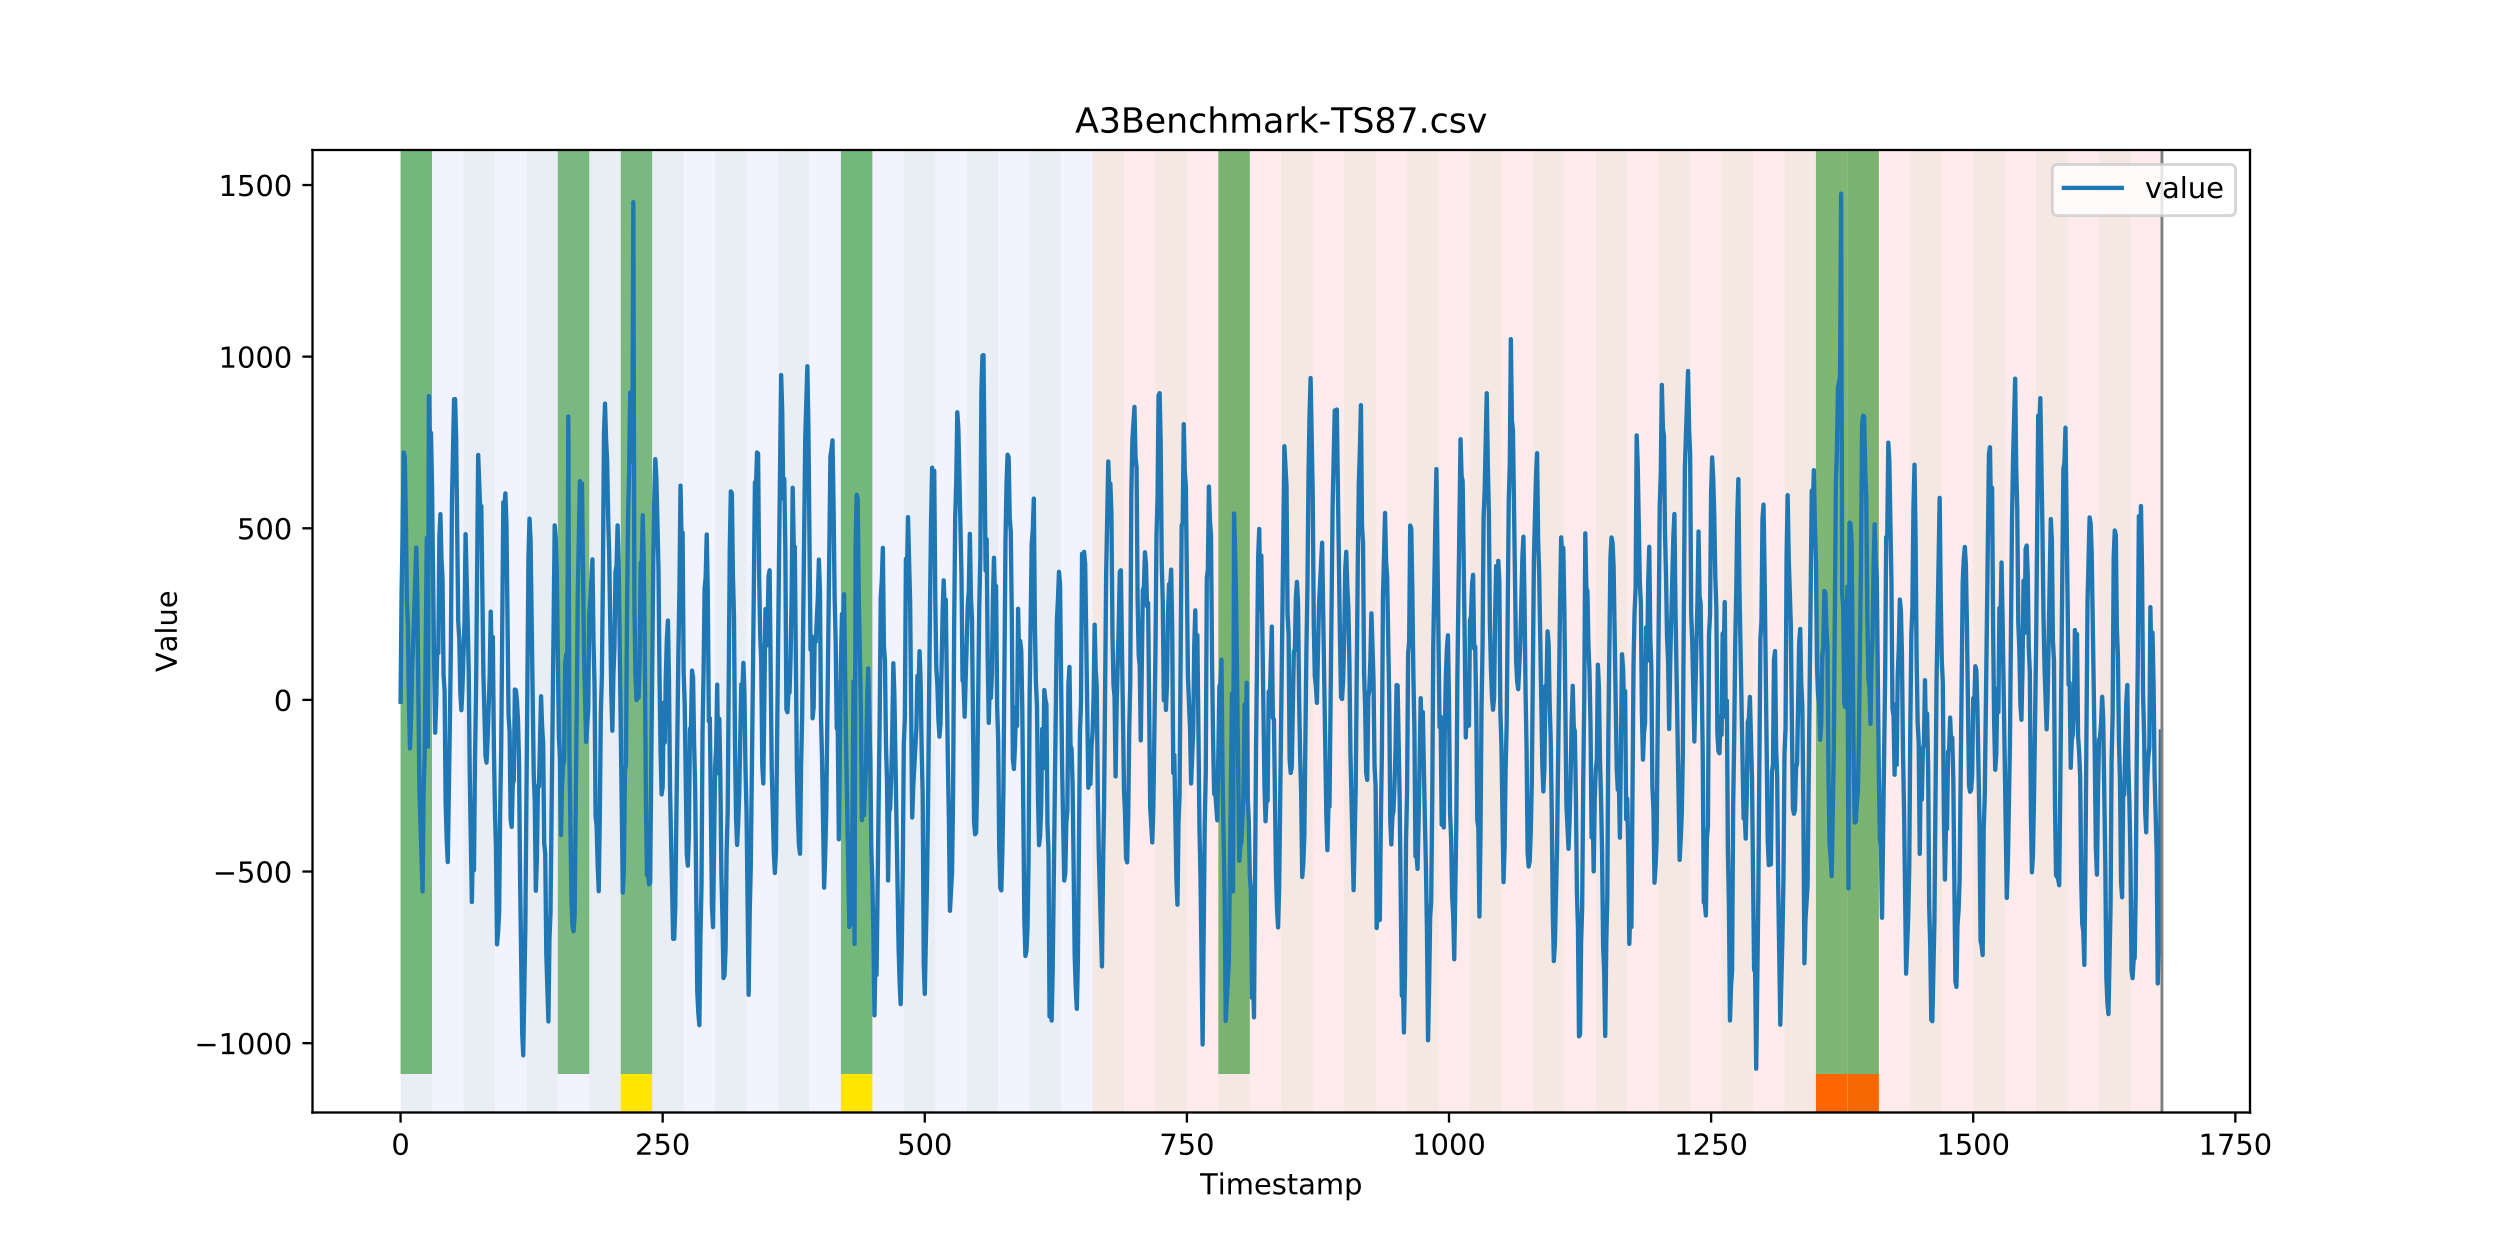 <?xml version="1.0" encoding="utf-8" standalone="no"?>
<!DOCTYPE svg PUBLIC "-//W3C//DTD SVG 1.1//EN"
  "http://www.w3.org/Graphics/SVG/1.1/DTD/svg11.dtd">
<!-- Created with matplotlib (https://matplotlib.org/) -->
<svg height="432pt" version="1.1" viewBox="0 0 864 432" width="864pt" xmlns="http://www.w3.org/2000/svg" xmlns:xlink="http://www.w3.org/1999/xlink">
 <defs>
  <style type="text/css">
*{stroke-linecap:butt;stroke-linejoin:round;}
  </style>
 </defs>
 <g id="figure_1">
  <g id="patch_1">
   <path d="M 0 432 
L 864 432 
L 864 0 
L 0 0 
z
" style="fill:#ffffff;"/>
  </g>
  <g id="axes_1">
   <g id="patch_2">
    <path d="M 108 384.48 
L 777.6 384.48 
L 777.6 51.84 
L 108 51.84 
z
" style="fill:#ffffff;"/>
   </g>
   <g id="patch_3">
    <path clip-path="url(#p439cf8da85)" d="M 138.436 384.48 
L 138.436 51.84 
L 377.579 51.84 
L 377.579 384.48 
z
" style="fill:#0000ff;opacity:0.05;"/>
   </g>
   <g id="patch_4">
    <path clip-path="url(#p439cf8da85)" d="M 377.579 384.48 
L 377.579 51.84 
L 747.164 51.84 
L 747.164 384.48 
z
" style="fill:#ff0000;opacity:0.08;"/>
   </g>
   <g id="patch_5">
    <path clip-path="url(#p439cf8da85)" d="M 138.436 384.48 
L 138.436 51.84 
L 149.306 51.84 
L 149.306 384.48 
z
" style="fill:#008000;opacity:0.04;"/>
   </g>
   <g id="patch_6">
    <path clip-path="url(#p439cf8da85)" d="M 138.436 371.174 
L 138.436 51.84 
L 149.306 51.84 
L 149.306 371.174 
z
" style="fill:#008000;opacity:0.5;"/>
   </g>
   <g id="patch_7">
    <path clip-path="url(#p439cf8da85)" d="M 160.177 384.48 
L 160.177 51.84 
L 171.047 51.84 
L 171.047 384.48 
z
" style="fill:#008000;opacity:0.04;"/>
   </g>
   <g id="patch_8">
    <path clip-path="url(#p439cf8da85)" d="M 181.917 384.48 
L 181.917 51.84 
L 192.787 51.84 
L 192.787 384.48 
z
" style="fill:#008000;opacity:0.04;"/>
   </g>
   <g id="patch_9">
    <path clip-path="url(#p439cf8da85)" d="M 192.787 371.174 
L 192.787 51.84 
L 203.657 51.84 
L 203.657 371.174 
z
" style="fill:#008000;opacity:0.5;"/>
   </g>
   <g id="patch_10">
    <path clip-path="url(#p439cf8da85)" d="M 203.657 384.48 
L 203.657 51.84 
L 214.527 51.84 
L 214.527 384.48 
z
" style="fill:#008000;opacity:0.04;"/>
   </g>
   <g id="patch_11">
    <path clip-path="url(#p439cf8da85)" d="M 214.527 371.174 
L 214.527 51.84 
L 225.397 51.84 
L 225.397 371.174 
z
" style="fill:#008000;opacity:0.5;"/>
   </g>
   <g id="patch_12">
    <path clip-path="url(#p439cf8da85)" d="M 214.527 384.48 
L 214.527 371.174 
L 225.397 371.174 
L 225.397 384.48 
z
" style="fill:#ffe500;"/>
   </g>
   <g id="patch_13">
    <path clip-path="url(#p439cf8da85)" d="M 225.397 384.48 
L 225.397 51.84 
L 236.268 51.84 
L 236.268 384.48 
z
" style="fill:#008000;opacity:0.04;"/>
   </g>
   <g id="patch_14">
    <path clip-path="url(#p439cf8da85)" d="M 247.138 384.48 
L 247.138 51.84 
L 258.008 51.84 
L 258.008 384.48 
z
" style="fill:#008000;opacity:0.04;"/>
   </g>
   <g id="patch_15">
    <path clip-path="url(#p439cf8da85)" d="M 268.878 384.48 
L 268.878 51.84 
L 279.748 51.84 
L 279.748 384.48 
z
" style="fill:#008000;opacity:0.04;"/>
   </g>
   <g id="patch_16">
    <path clip-path="url(#p439cf8da85)" d="M 290.618 384.48 
L 290.618 51.84 
L 301.488 51.84 
L 301.488 384.48 
z
" style="fill:#008000;opacity:0.04;"/>
   </g>
   <g id="patch_17">
    <path clip-path="url(#p439cf8da85)" d="M 290.618 371.174 
L 290.618 51.84 
L 301.488 51.84 
L 301.488 371.174 
z
" style="fill:#008000;opacity:0.5;"/>
   </g>
   <g id="patch_18">
    <path clip-path="url(#p439cf8da85)" d="M 290.618 384.48 
L 290.618 371.174 
L 301.488 371.174 
L 301.488 384.48 
z
" style="fill:#ffe500;"/>
   </g>
   <g id="patch_19">
    <path clip-path="url(#p439cf8da85)" d="M 312.358 384.48 
L 312.358 51.84 
L 323.229 51.84 
L 323.229 384.48 
z
" style="fill:#008000;opacity:0.04;"/>
   </g>
   <g id="patch_20">
    <path clip-path="url(#p439cf8da85)" d="M 334.099 384.48 
L 334.099 51.84 
L 344.969 51.84 
L 344.969 384.48 
z
" style="fill:#008000;opacity:0.04;"/>
   </g>
   <g id="patch_21">
    <path clip-path="url(#p439cf8da85)" d="M 355.839 384.48 
L 355.839 51.84 
L 366.709 51.84 
L 366.709 384.48 
z
" style="fill:#008000;opacity:0.04;"/>
   </g>
   <g id="patch_22">
    <path clip-path="url(#p439cf8da85)" d="M 377.579 384.48 
L 377.579 51.84 
L 388.449 51.84 
L 388.449 384.48 
z
" style="fill:#008000;opacity:0.04;"/>
   </g>
   <g id="patch_23">
    <path clip-path="url(#p439cf8da85)" d="M 627.592 384.48 
L 627.592 371.174 
L 638.462 371.174 
L 638.462 384.48 
z
" style="fill:#ff6600;"/>
   </g>
   <g id="patch_24">
    <path clip-path="url(#p439cf8da85)" d="M 399.319 384.48 
L 399.319 51.84 
L 410.19 51.84 
L 410.19 384.48 
z
" style="fill:#008000;opacity:0.04;"/>
   </g>
   <g id="patch_25">
    <path clip-path="url(#p439cf8da85)" d="M 638.462 384.48 
L 638.462 371.174 
L 649.332 371.174 
L 649.332 384.48 
z
" style="fill:#ff6600;"/>
   </g>
   <g id="patch_26">
    <path clip-path="url(#p439cf8da85)" d="M 421.06 384.48 
L 421.06 51.84 
L 431.93 51.84 
L 431.93 384.48 
z
" style="fill:#008000;opacity:0.04;"/>
   </g>
   <g id="patch_27">
    <path clip-path="url(#p439cf8da85)" d="M 421.06 371.174 
L 421.06 51.84 
L 431.93 51.84 
L 431.93 371.174 
z
" style="fill:#008000;opacity:0.5;"/>
   </g>
   <g id="patch_28">
    <path clip-path="url(#p439cf8da85)" d="M 442.8 384.48 
L 442.8 51.84 
L 453.67 51.84 
L 453.67 384.48 
z
" style="fill:#008000;opacity:0.04;"/>
   </g>
   <g id="patch_29">
    <path clip-path="url(#p439cf8da85)" d="M 464.54 384.48 
L 464.54 51.84 
L 475.41 51.84 
L 475.41 384.48 
z
" style="fill:#008000;opacity:0.04;"/>
   </g>
   <g id="patch_30">
    <path clip-path="url(#p439cf8da85)" d="M 486.281 384.48 
L 486.281 51.84 
L 497.151 51.84 
L 497.151 384.48 
z
" style="fill:#008000;opacity:0.04;"/>
   </g>
   <g id="patch_31">
    <path clip-path="url(#p439cf8da85)" d="M 508.021 384.48 
L 508.021 51.84 
L 518.891 51.84 
L 518.891 384.48 
z
" style="fill:#008000;opacity:0.04;"/>
   </g>
   <g id="patch_32">
    <path clip-path="url(#p439cf8da85)" d="M 529.761 384.48 
L 529.761 51.84 
L 540.631 51.84 
L 540.631 384.48 
z
" style="fill:#008000;opacity:0.04;"/>
   </g>
   <g id="patch_33">
    <path clip-path="url(#p439cf8da85)" d="M 551.501 384.48 
L 551.501 51.84 
L 562.371 51.84 
L 562.371 384.48 
z
" style="fill:#008000;opacity:0.04;"/>
   </g>
   <g id="patch_34">
    <path clip-path="url(#p439cf8da85)" d="M 573.242 384.48 
L 573.242 51.84 
L 584.112 51.84 
L 584.112 384.48 
z
" style="fill:#008000;opacity:0.04;"/>
   </g>
   <g id="patch_35">
    <path clip-path="url(#p439cf8da85)" d="M 594.982 384.48 
L 594.982 51.84 
L 605.852 51.84 
L 605.852 384.48 
z
" style="fill:#008000;opacity:0.04;"/>
   </g>
   <g id="patch_36">
    <path clip-path="url(#p439cf8da85)" d="M 616.722 384.48 
L 616.722 51.84 
L 627.592 51.84 
L 627.592 384.48 
z
" style="fill:#008000;opacity:0.04;"/>
   </g>
   <g id="patch_37">
    <path clip-path="url(#p439cf8da85)" d="M 627.592 371.174 
L 627.592 51.84 
L 638.462 51.84 
L 638.462 371.174 
z
" style="fill:#008000;opacity:0.5;"/>
   </g>
   <g id="patch_38">
    <path clip-path="url(#p439cf8da85)" d="M 638.462 384.48 
L 638.462 51.84 
L 649.332 51.84 
L 649.332 384.48 
z
" style="fill:#008000;opacity:0.04;"/>
   </g>
   <g id="patch_39">
    <path clip-path="url(#p439cf8da85)" d="M 638.462 371.174 
L 638.462 51.84 
L 649.332 51.84 
L 649.332 371.174 
z
" style="fill:#008000;opacity:0.5;"/>
   </g>
   <g id="patch_40">
    <path clip-path="url(#p439cf8da85)" d="M 660.203 384.48 
L 660.203 51.84 
L 671.073 51.84 
L 671.073 384.48 
z
" style="fill:#008000;opacity:0.04;"/>
   </g>
   <g id="patch_41">
    <path clip-path="url(#p439cf8da85)" d="M 681.943 384.48 
L 681.943 51.84 
L 692.813 51.84 
L 692.813 384.48 
z
" style="fill:#008000;opacity:0.04;"/>
   </g>
   <g id="patch_42">
    <path clip-path="url(#p439cf8da85)" d="M 703.683 384.48 
L 703.683 51.84 
L 714.553 51.84 
L 714.553 384.48 
z
" style="fill:#008000;opacity:0.04;"/>
   </g>
   <g id="patch_43">
    <path clip-path="url(#p439cf8da85)" d="M 725.423 384.48 
L 725.423 51.84 
L 736.294 51.84 
L 736.294 384.48 
z
" style="fill:#008000;opacity:0.04;"/>
   </g>
   <g id="matplotlib.axis_1">
    <g id="xtick_1">
     <g id="line2d_1">
      <defs>
       <path d="M 0 0 
L 0 3.5 
" id="m6479bc65bd" style="stroke:#000000;stroke-width:0.8;"/>
      </defs>
      <g>
       <use style="stroke:#000000;stroke-width:0.8;" x="138.436" xlink:href="#m6479bc65bd" y="384.48"/>
      </g>
     </g>
     <g id="text_1">
      <!-- 0 -->
      <defs>
       <path d="M 31.781 66.406 
Q 24.172 66.406 20.328 58.906 
Q 16.5 51.422 16.5 36.375 
Q 16.5 21.391 20.328 13.891 
Q 24.172 6.391 31.781 6.391 
Q 39.453 6.391 43.281 13.891 
Q 47.125 21.391 47.125 36.375 
Q 47.125 51.422 43.281 58.906 
Q 39.453 66.406 31.781 66.406 
z
M 31.781 74.219 
Q 44.047 74.219 50.516 64.516 
Q 56.984 54.828 56.984 36.375 
Q 56.984 17.969 50.516 8.266 
Q 44.047 -1.422 31.781 -1.422 
Q 19.531 -1.422 13.062 8.266 
Q 6.594 17.969 6.594 36.375 
Q 6.594 54.828 13.062 64.516 
Q 19.531 74.219 31.781 74.219 
z
" id="DejaVuSans-48"/>
      </defs>
      <g transform="translate(135.255 399.078)scale(0.1 -0.1)">
       <use xlink:href="#DejaVuSans-48"/>
      </g>
     </g>
    </g>
    <g id="xtick_2">
     <g id="line2d_2">
      <g>
       <use style="stroke:#000000;stroke-width:0.8;" x="229.021" xlink:href="#m6479bc65bd" y="384.48"/>
      </g>
     </g>
     <g id="text_2">
      <!-- 250 -->
      <defs>
       <path d="M 19.188 8.297 
L 53.609 8.297 
L 53.609 0 
L 7.328 0 
L 7.328 8.297 
Q 12.938 14.109 22.625 23.891 
Q 32.328 33.688 34.812 36.531 
Q 39.547 41.844 41.422 45.531 
Q 43.312 49.219 43.312 52.781 
Q 43.312 58.594 39.234 62.25 
Q 35.156 65.922 28.609 65.922 
Q 23.969 65.922 18.812 64.312 
Q 13.672 62.703 7.812 59.422 
L 7.812 69.391 
Q 13.766 71.781 18.938 73 
Q 24.125 74.219 28.422 74.219 
Q 39.75 74.219 46.484 68.547 
Q 53.219 62.891 53.219 53.422 
Q 53.219 48.922 51.531 44.891 
Q 49.859 40.875 45.406 35.406 
Q 44.188 33.984 37.641 27.219 
Q 31.109 20.453 19.188 8.297 
z
" id="DejaVuSans-50"/>
       <path d="M 10.797 72.906 
L 49.516 72.906 
L 49.516 64.594 
L 19.828 64.594 
L 19.828 46.734 
Q 21.969 47.469 24.109 47.828 
Q 26.266 48.188 28.422 48.188 
Q 40.625 48.188 47.75 41.5 
Q 54.891 34.812 54.891 23.391 
Q 54.891 11.625 47.562 5.094 
Q 40.234 -1.422 26.906 -1.422 
Q 22.312 -1.422 17.547 -0.641 
Q 12.797 0.141 7.719 1.703 
L 7.719 11.625 
Q 12.109 9.234 16.797 8.062 
Q 21.484 6.891 26.703 6.891 
Q 35.156 6.891 40.078 11.328 
Q 45.016 15.766 45.016 23.391 
Q 45.016 31 40.078 35.438 
Q 35.156 39.891 26.703 39.891 
Q 22.75 39.891 18.812 39.016 
Q 14.891 38.141 10.797 36.281 
z
" id="DejaVuSans-53"/>
      </defs>
      <g transform="translate(219.477 399.078)scale(0.1 -0.1)">
       <use xlink:href="#DejaVuSans-50"/>
       <use x="63.623" xlink:href="#DejaVuSans-53"/>
       <use x="127.246" xlink:href="#DejaVuSans-48"/>
      </g>
     </g>
    </g>
    <g id="xtick_3">
     <g id="line2d_3">
      <g>
       <use style="stroke:#000000;stroke-width:0.8;" x="319.605" xlink:href="#m6479bc65bd" y="384.48"/>
      </g>
     </g>
     <g id="text_3">
      <!-- 500 -->
      <g transform="translate(310.061 399.078)scale(0.1 -0.1)">
       <use xlink:href="#DejaVuSans-53"/>
       <use x="63.623" xlink:href="#DejaVuSans-48"/>
       <use x="127.246" xlink:href="#DejaVuSans-48"/>
      </g>
     </g>
    </g>
    <g id="xtick_4">
     <g id="line2d_4">
      <g>
       <use style="stroke:#000000;stroke-width:0.8;" x="410.19" xlink:href="#m6479bc65bd" y="384.48"/>
      </g>
     </g>
     <g id="text_4">
      <!-- 750 -->
      <defs>
       <path d="M 8.203 72.906 
L 55.078 72.906 
L 55.078 68.703 
L 28.609 0 
L 18.312 0 
L 43.219 64.594 
L 8.203 64.594 
z
" id="DejaVuSans-55"/>
      </defs>
      <g transform="translate(400.646 399.078)scale(0.1 -0.1)">
       <use xlink:href="#DejaVuSans-55"/>
       <use x="63.623" xlink:href="#DejaVuSans-53"/>
       <use x="127.246" xlink:href="#DejaVuSans-48"/>
      </g>
     </g>
    </g>
    <g id="xtick_5">
     <g id="line2d_5">
      <g>
       <use style="stroke:#000000;stroke-width:0.8;" x="500.774" xlink:href="#m6479bc65bd" y="384.48"/>
      </g>
     </g>
     <g id="text_5">
      <!-- 1000 -->
      <defs>
       <path d="M 12.406 8.297 
L 28.516 8.297 
L 28.516 63.922 
L 10.984 60.406 
L 10.984 69.391 
L 28.422 72.906 
L 38.281 72.906 
L 38.281 8.297 
L 54.391 8.297 
L 54.391 0 
L 12.406 0 
z
" id="DejaVuSans-49"/>
      </defs>
      <g transform="translate(488.049 399.078)scale(0.1 -0.1)">
       <use xlink:href="#DejaVuSans-49"/>
       <use x="63.623" xlink:href="#DejaVuSans-48"/>
       <use x="127.246" xlink:href="#DejaVuSans-48"/>
       <use x="190.869" xlink:href="#DejaVuSans-48"/>
      </g>
     </g>
    </g>
    <g id="xtick_6">
     <g id="line2d_6">
      <g>
       <use style="stroke:#000000;stroke-width:0.8;" x="591.358" xlink:href="#m6479bc65bd" y="384.48"/>
      </g>
     </g>
     <g id="text_6">
      <!-- 1250 -->
      <g transform="translate(578.633 399.078)scale(0.1 -0.1)">
       <use xlink:href="#DejaVuSans-49"/>
       <use x="63.623" xlink:href="#DejaVuSans-50"/>
       <use x="127.246" xlink:href="#DejaVuSans-53"/>
       <use x="190.869" xlink:href="#DejaVuSans-48"/>
      </g>
     </g>
    </g>
    <g id="xtick_7">
     <g id="line2d_7">
      <g>
       <use style="stroke:#000000;stroke-width:0.8;" x="681.943" xlink:href="#m6479bc65bd" y="384.48"/>
      </g>
     </g>
     <g id="text_7">
      <!-- 1500 -->
      <g transform="translate(669.218 399.078)scale(0.1 -0.1)">
       <use xlink:href="#DejaVuSans-49"/>
       <use x="63.623" xlink:href="#DejaVuSans-53"/>
       <use x="127.246" xlink:href="#DejaVuSans-48"/>
       <use x="190.869" xlink:href="#DejaVuSans-48"/>
      </g>
     </g>
    </g>
    <g id="xtick_8">
     <g id="line2d_8">
      <g>
       <use style="stroke:#000000;stroke-width:0.8;" x="772.527" xlink:href="#m6479bc65bd" y="384.48"/>
      </g>
     </g>
     <g id="text_8">
      <!-- 1750 -->
      <g transform="translate(759.802 399.078)scale(0.1 -0.1)">
       <use xlink:href="#DejaVuSans-49"/>
       <use x="63.623" xlink:href="#DejaVuSans-55"/>
       <use x="127.246" xlink:href="#DejaVuSans-53"/>
       <use x="190.869" xlink:href="#DejaVuSans-48"/>
      </g>
     </g>
    </g>
    <g id="text_9">
     <!-- Timestamp -->
     <defs>
      <path d="M -0.297 72.906 
L 61.375 72.906 
L 61.375 64.594 
L 35.5 64.594 
L 35.5 0 
L 25.594 0 
L 25.594 64.594 
L -0.297 64.594 
z
" id="DejaVuSans-84"/>
      <path d="M 9.422 54.688 
L 18.406 54.688 
L 18.406 0 
L 9.422 0 
z
M 9.422 75.984 
L 18.406 75.984 
L 18.406 64.594 
L 9.422 64.594 
z
" id="DejaVuSans-105"/>
      <path d="M 52 44.188 
Q 55.375 50.25 60.062 53.125 
Q 64.75 56 71.094 56 
Q 79.641 56 84.281 50.016 
Q 88.922 44.047 88.922 33.016 
L 88.922 0 
L 79.891 0 
L 79.891 32.719 
Q 79.891 40.578 77.094 44.375 
Q 74.312 48.188 68.609 48.188 
Q 61.625 48.188 57.562 43.547 
Q 53.516 38.922 53.516 30.906 
L 53.516 0 
L 44.484 0 
L 44.484 32.719 
Q 44.484 40.625 41.703 44.406 
Q 38.922 48.188 33.109 48.188 
Q 26.219 48.188 22.156 43.531 
Q 18.109 38.875 18.109 30.906 
L 18.109 0 
L 9.078 0 
L 9.078 54.688 
L 18.109 54.688 
L 18.109 46.188 
Q 21.188 51.219 25.484 53.609 
Q 29.781 56 35.688 56 
Q 41.656 56 45.828 52.969 
Q 50 49.953 52 44.188 
z
" id="DejaVuSans-109"/>
      <path d="M 56.203 29.594 
L 56.203 25.203 
L 14.891 25.203 
Q 15.484 15.922 20.484 11.062 
Q 25.484 6.203 34.422 6.203 
Q 39.594 6.203 44.453 7.469 
Q 49.312 8.734 54.109 11.281 
L 54.109 2.781 
Q 49.266 0.734 44.188 -0.344 
Q 39.109 -1.422 33.891 -1.422 
Q 20.797 -1.422 13.156 6.188 
Q 5.516 13.812 5.516 26.812 
Q 5.516 40.234 12.766 48.109 
Q 20.016 56 32.328 56 
Q 43.359 56 49.781 48.891 
Q 56.203 41.797 56.203 29.594 
z
M 47.219 32.234 
Q 47.125 39.594 43.094 43.984 
Q 39.062 48.391 32.422 48.391 
Q 24.906 48.391 20.391 44.141 
Q 15.875 39.891 15.188 32.172 
z
" id="DejaVuSans-101"/>
      <path d="M 44.281 53.078 
L 44.281 44.578 
Q 40.484 46.531 36.375 47.5 
Q 32.281 48.484 27.875 48.484 
Q 21.188 48.484 17.844 46.438 
Q 14.5 44.391 14.5 40.281 
Q 14.5 37.156 16.891 35.375 
Q 19.281 33.594 26.516 31.984 
L 29.594 31.297 
Q 39.156 29.25 43.188 25.516 
Q 47.219 21.781 47.219 15.094 
Q 47.219 7.469 41.188 3.016 
Q 35.156 -1.422 24.609 -1.422 
Q 20.219 -1.422 15.453 -0.562 
Q 10.688 0.297 5.422 2 
L 5.422 11.281 
Q 10.406 8.688 15.234 7.391 
Q 20.062 6.109 24.812 6.109 
Q 31.156 6.109 34.562 8.281 
Q 37.984 10.453 37.984 14.406 
Q 37.984 18.062 35.516 20.016 
Q 33.062 21.969 24.703 23.781 
L 21.578 24.516 
Q 13.234 26.266 9.516 29.906 
Q 5.812 33.547 5.812 39.891 
Q 5.812 47.609 11.281 51.797 
Q 16.75 56 26.812 56 
Q 31.781 56 36.172 55.266 
Q 40.578 54.547 44.281 53.078 
z
" id="DejaVuSans-115"/>
      <path d="M 18.312 70.219 
L 18.312 54.688 
L 36.812 54.688 
L 36.812 47.703 
L 18.312 47.703 
L 18.312 18.016 
Q 18.312 11.328 20.141 9.422 
Q 21.969 7.516 27.594 7.516 
L 36.812 7.516 
L 36.812 0 
L 27.594 0 
Q 17.188 0 13.234 3.875 
Q 9.281 7.766 9.281 18.016 
L 9.281 47.703 
L 2.688 47.703 
L 2.688 54.688 
L 9.281 54.688 
L 9.281 70.219 
z
" id="DejaVuSans-116"/>
      <path d="M 34.281 27.484 
Q 23.391 27.484 19.188 25 
Q 14.984 22.516 14.984 16.5 
Q 14.984 11.719 18.141 8.906 
Q 21.297 6.109 26.703 6.109 
Q 34.188 6.109 38.703 11.406 
Q 43.219 16.703 43.219 25.484 
L 43.219 27.484 
z
M 52.203 31.203 
L 52.203 0 
L 43.219 0 
L 43.219 8.297 
Q 40.141 3.328 35.547 0.953 
Q 30.953 -1.422 24.312 -1.422 
Q 15.922 -1.422 10.953 3.297 
Q 6 8.016 6 15.922 
Q 6 25.141 12.172 29.828 
Q 18.359 34.516 30.609 34.516 
L 43.219 34.516 
L 43.219 35.406 
Q 43.219 41.609 39.141 45 
Q 35.062 48.391 27.688 48.391 
Q 23 48.391 18.547 47.266 
Q 14.109 46.141 10.016 43.891 
L 10.016 52.203 
Q 14.938 54.109 19.578 55.047 
Q 24.219 56 28.609 56 
Q 40.484 56 46.344 49.844 
Q 52.203 43.703 52.203 31.203 
z
" id="DejaVuSans-97"/>
      <path d="M 18.109 8.203 
L 18.109 -20.797 
L 9.078 -20.797 
L 9.078 54.688 
L 18.109 54.688 
L 18.109 46.391 
Q 20.953 51.266 25.266 53.625 
Q 29.594 56 35.594 56 
Q 45.562 56 51.781 48.094 
Q 58.016 40.188 58.016 27.297 
Q 58.016 14.406 51.781 6.484 
Q 45.562 -1.422 35.594 -1.422 
Q 29.594 -1.422 25.266 0.953 
Q 20.953 3.328 18.109 8.203 
z
M 48.688 27.297 
Q 48.688 37.203 44.609 42.844 
Q 40.531 48.484 33.406 48.484 
Q 26.266 48.484 22.188 42.844 
Q 18.109 37.203 18.109 27.297 
Q 18.109 17.391 22.188 11.75 
Q 26.266 6.109 33.406 6.109 
Q 40.531 6.109 44.609 11.75 
Q 48.688 17.391 48.688 27.297 
z
" id="DejaVuSans-112"/>
     </defs>
     <g transform="translate(414.739 412.757)scale(0.1 -0.1)">
      <use xlink:href="#DejaVuSans-84"/>
      <use x="61.037" xlink:href="#DejaVuSans-105"/>
      <use x="88.82" xlink:href="#DejaVuSans-109"/>
      <use x="186.232" xlink:href="#DejaVuSans-101"/>
      <use x="247.756" xlink:href="#DejaVuSans-115"/>
      <use x="299.855" xlink:href="#DejaVuSans-116"/>
      <use x="339.064" xlink:href="#DejaVuSans-97"/>
      <use x="400.344" xlink:href="#DejaVuSans-109"/>
      <use x="497.756" xlink:href="#DejaVuSans-112"/>
     </g>
    </g>
   </g>
   <g id="matplotlib.axis_2">
    <g id="ytick_1">
     <g id="line2d_9">
      <defs>
       <path d="M 0 0 
L -3.5 0 
" id="me54004afe4" style="stroke:#000000;stroke-width:0.8;"/>
      </defs>
      <g>
       <use style="stroke:#000000;stroke-width:0.8;" x="108" xlink:href="#me54004afe4" y="360.521"/>
      </g>
     </g>
     <g id="text_10">
      <!-- −1000 -->
      <defs>
       <path d="M 10.594 35.5 
L 73.188 35.5 
L 73.188 27.203 
L 10.594 27.203 
z
" id="DejaVuSans-8722"/>
      </defs>
      <g transform="translate(67.17 364.32)scale(0.1 -0.1)">
       <use xlink:href="#DejaVuSans-8722"/>
       <use x="83.789" xlink:href="#DejaVuSans-49"/>
       <use x="147.412" xlink:href="#DejaVuSans-48"/>
       <use x="211.035" xlink:href="#DejaVuSans-48"/>
       <use x="274.658" xlink:href="#DejaVuSans-48"/>
      </g>
     </g>
    </g>
    <g id="ytick_2">
     <g id="line2d_10">
      <g>
       <use style="stroke:#000000;stroke-width:0.8;" x="108" xlink:href="#me54004afe4" y="301.205"/>
      </g>
     </g>
     <g id="text_11">
      <!-- −500 -->
      <g transform="translate(73.533 305.004)scale(0.1 -0.1)">
       <use xlink:href="#DejaVuSans-8722"/>
       <use x="83.789" xlink:href="#DejaVuSans-53"/>
       <use x="147.412" xlink:href="#DejaVuSans-48"/>
       <use x="211.035" xlink:href="#DejaVuSans-48"/>
      </g>
     </g>
    </g>
    <g id="ytick_3">
     <g id="line2d_11">
      <g>
       <use style="stroke:#000000;stroke-width:0.8;" x="108" xlink:href="#me54004afe4" y="241.889"/>
      </g>
     </g>
     <g id="text_12">
      <!-- 0 -->
      <g transform="translate(94.638 245.689)scale(0.1 -0.1)">
       <use xlink:href="#DejaVuSans-48"/>
      </g>
     </g>
    </g>
    <g id="ytick_4">
     <g id="line2d_12">
      <g>
       <use style="stroke:#000000;stroke-width:0.8;" x="108" xlink:href="#me54004afe4" y="182.574"/>
      </g>
     </g>
     <g id="text_13">
      <!-- 500 -->
      <g transform="translate(81.912 186.373)scale(0.1 -0.1)">
       <use xlink:href="#DejaVuSans-53"/>
       <use x="63.623" xlink:href="#DejaVuSans-48"/>
       <use x="127.246" xlink:href="#DejaVuSans-48"/>
      </g>
     </g>
    </g>
    <g id="ytick_5">
     <g id="line2d_13">
      <g>
       <use style="stroke:#000000;stroke-width:0.8;" x="108" xlink:href="#me54004afe4" y="123.258"/>
      </g>
     </g>
     <g id="text_14">
      <!-- 1000 -->
      <g transform="translate(75.55 127.058)scale(0.1 -0.1)">
       <use xlink:href="#DejaVuSans-49"/>
       <use x="63.623" xlink:href="#DejaVuSans-48"/>
       <use x="127.246" xlink:href="#DejaVuSans-48"/>
       <use x="190.869" xlink:href="#DejaVuSans-48"/>
      </g>
     </g>
    </g>
    <g id="ytick_6">
     <g id="line2d_14">
      <g>
       <use style="stroke:#000000;stroke-width:0.8;" x="108" xlink:href="#me54004afe4" y="63.943"/>
      </g>
     </g>
     <g id="text_15">
      <!-- 1500 -->
      <g transform="translate(75.55 67.742)scale(0.1 -0.1)">
       <use xlink:href="#DejaVuSans-49"/>
       <use x="63.623" xlink:href="#DejaVuSans-53"/>
       <use x="127.246" xlink:href="#DejaVuSans-48"/>
       <use x="190.869" xlink:href="#DejaVuSans-48"/>
      </g>
     </g>
    </g>
    <g id="text_16">
     <!-- Value -->
     <defs>
      <path d="M 28.609 0 
L 0.781 72.906 
L 11.078 72.906 
L 34.188 11.531 
L 57.328 72.906 
L 67.578 72.906 
L 39.797 0 
z
" id="DejaVuSans-86"/>
      <path d="M 9.422 75.984 
L 18.406 75.984 
L 18.406 0 
L 9.422 0 
z
" id="DejaVuSans-108"/>
      <path d="M 8.5 21.578 
L 8.5 54.688 
L 17.484 54.688 
L 17.484 21.922 
Q 17.484 14.156 20.5 10.266 
Q 23.531 6.391 29.594 6.391 
Q 36.859 6.391 41.078 11.031 
Q 45.312 15.672 45.312 23.688 
L 45.312 54.688 
L 54.297 54.688 
L 54.297 0 
L 45.312 0 
L 45.312 8.406 
Q 42.047 3.422 37.719 1 
Q 33.406 -1.422 27.688 -1.422 
Q 18.266 -1.422 13.375 4.438 
Q 8.5 10.297 8.5 21.578 
z
M 31.109 56 
z
" id="DejaVuSans-117"/>
     </defs>
     <g transform="translate(61.091 232.273)rotate(-90)scale(0.1 -0.1)">
      <use xlink:href="#DejaVuSans-86"/>
      <use x="68.299" xlink:href="#DejaVuSans-97"/>
      <use x="129.578" xlink:href="#DejaVuSans-108"/>
      <use x="157.361" xlink:href="#DejaVuSans-117"/>
      <use x="220.74" xlink:href="#DejaVuSans-101"/>
     </g>
    </g>
   </g>
   <g id="line2d_15">
    <path clip-path="url(#p439cf8da85)" d="M 138.436 242.501 
L 138.799 203.63 
L 139.161 184.338 
L 139.523 156.319 
L 139.886 157.859 
L 140.248 178.443 
L 140.61 207.341 
L 140.973 216.105 
L 141.335 243.215 
L 141.697 258.679 
L 142.06 248.232 
L 142.422 231.165 
L 142.784 222.325 
L 143.871 189.226 
L 144.234 206.53 
L 144.958 273.471 
L 146.045 308.131 
L 146.408 272.292 
L 146.77 260.72 
L 147.495 185.877 
L 147.857 258.021 
L 148.219 136.871 
L 148.582 154.012 
L 148.944 149.611 
L 149.306 167.949 
L 150.031 229.409 
L 150.394 253.237 
L 150.756 242.363 
L 151.118 224.326 
L 151.481 225.674 
L 151.843 185.675 
L 152.205 177.688 
L 152.568 192.93 
L 152.93 200.049 
L 153.292 233.181 
L 153.655 238.888 
L 154.017 277.748 
L 154.379 290.096 
L 154.742 297.931 
L 155.466 250.673 
L 155.829 223.053 
L 156.191 173.384 
L 156.916 137.953 
L 157.278 137.932 
L 157.64 151.376 
L 158.365 214.684 
L 158.727 220.952 
L 159.09 239.422 
L 159.452 245.46 
L 159.814 238.014 
L 160.539 214.483 
L 160.901 184.614 
L 161.626 214.791 
L 161.988 231.904 
L 162.351 267.965 
L 163.075 311.749 
L 163.438 291.483 
L 163.8 300.773 
L 164.162 262.151 
L 164.525 238.953 
L 165.249 157.219 
L 165.974 176.427 
L 166.336 174.91 
L 167.061 232.956 
L 167.786 261.058 
L 168.148 263.552 
L 168.51 255.781 
L 169.235 233.457 
L 169.597 211.376 
L 169.96 229.381 
L 170.322 220.144 
L 170.684 258.422 
L 171.047 279.939 
L 171.409 293.441 
L 171.771 326.382 
L 172.134 322.256 
L 172.496 315.35 
L 172.858 280.135 
L 173.221 258.396 
L 173.945 173.564 
L 174.308 175.058 
L 174.67 170.531 
L 175.032 181.197 
L 175.757 247.197 
L 176.119 252.934 
L 176.482 283.279 
L 176.844 285.769 
L 177.206 271.241 
L 177.569 269.666 
L 177.931 238.298 
L 178.294 238.537 
L 178.656 242.192 
L 179.018 248.866 
L 179.381 263.777 
L 179.743 303.496 
L 180.468 356.963 
L 180.83 364.723 
L 181.555 320.801 
L 182.642 192.232 
L 183.004 179.239 
L 183.366 186.686 
L 184.453 267.433 
L 184.816 276.98 
L 185.178 307.853 
L 185.54 297.209 
L 185.903 271.661 
L 186.265 271.872 
L 186.99 240.604 
L 187.352 250.963 
L 187.714 257.109 
L 188.077 291.422 
L 188.439 295.015 
L 188.801 329.717 
L 189.526 353.025 
L 189.888 324.599 
L 190.251 315.457 
L 191.7 181.57 
L 192.062 185.943 
L 192.425 197.633 
L 193.149 254.662 
L 193.512 261.327 
L 193.874 288.575 
L 194.236 271.881 
L 194.599 264.378 
L 194.961 262.792 
L 195.323 229.605 
L 195.686 226.096 
L 196.048 232.188 
L 196.41 143.924 
L 196.773 258.544 
L 197.497 311.419 
L 197.86 320.243 
L 198.222 321.864 
L 198.584 316.647 
L 199.309 245.483 
L 199.671 206.286 
L 200.396 166.267 
L 200.758 170.166 
L 201.121 167.052 
L 201.845 226.456 
L 202.57 256.407 
L 203.295 244.753 
L 203.657 211.631 
L 204.019 207.397 
L 204.744 193.304 
L 205.106 221.303 
L 205.469 236.737 
L 205.831 282.041 
L 206.194 285.538 
L 206.556 298.992 
L 206.918 308.004 
L 207.281 282.886 
L 207.643 246.684 
L 208.005 233.794 
L 208.368 198.733 
L 208.73 149.882 
L 209.092 139.472 
L 209.455 151.829 
L 209.817 159.141 
L 210.179 178.945 
L 210.542 191.78 
L 211.266 239.786 
L 211.629 252.564 
L 211.991 233.192 
L 212.353 223.541 
L 212.716 197.536 
L 213.078 195.499 
L 213.44 181.577 
L 213.803 193.798 
L 215.252 308.468 
L 215.614 300.068 
L 215.977 266.471 
L 216.339 264.331 
L 216.701 210.899 
L 217.064 178.685 
L 217.426 162.825 
L 217.788 135.712 
L 218.151 144.366 
L 218.513 159.524 
L 218.875 69.845 
L 219.238 208.241 
L 219.6 232.693 
L 219.962 241.945 
L 220.325 237.841 
L 220.687 241.134 
L 221.049 229.61 
L 221.412 194.511 
L 221.774 195.468 
L 222.136 178.027 
L 222.499 195.947 
L 222.861 228.123 
L 223.223 275.724 
L 223.586 302.391 
L 223.948 301.855 
L 224.31 305.653 
L 224.673 305 
L 225.76 195.299 
L 226.122 172.372 
L 226.484 158.692 
L 226.847 165.456 
L 227.571 196.697 
L 227.934 234.349 
L 228.296 260.037 
L 228.658 274.557 
L 229.021 272.005 
L 229.383 242.853 
L 229.745 256.588 
L 230.108 233.548 
L 230.47 220.783 
L 230.832 214.455 
L 231.195 234.833 
L 231.557 272.325 
L 232.644 324.477 
L 233.006 324.433 
L 233.369 313.598 
L 234.456 225.166 
L 234.818 203.793 
L 235.181 167.843 
L 235.543 186.57 
L 235.905 184.005 
L 236.268 232.361 
L 236.63 243.258 
L 237.355 295.542 
L 237.717 299.178 
L 238.079 288.455 
L 238.442 252 
L 238.804 251.048 
L 239.166 231.772 
L 239.529 234.154 
L 239.891 257.38 
L 240.253 272.482 
L 240.978 342.68 
L 241.34 350.198 
L 241.703 354.289 
L 242.065 323.73 
L 242.427 306.993 
L 242.79 253.357 
L 243.152 232.257 
L 243.514 203.413 
L 243.877 199.521 
L 244.239 184.714 
L 244.601 204.528 
L 244.964 249.233 
L 245.326 248.226 
L 246.051 313.29 
L 246.413 320.411 
L 247.138 264.972 
L 247.5 258.661 
L 247.862 236.61 
L 248.225 267.253 
L 248.587 248.39 
L 248.949 268.105 
L 249.312 301.834 
L 249.674 316.903 
L 250.036 338.008 
L 250.399 337.125 
L 250.761 327.557 
L 251.123 294.192 
L 251.486 280.855 
L 252.21 189.748 
L 252.573 169.828 
L 252.935 170.526 
L 253.297 198.881 
L 253.66 212.842 
L 254.022 257.712 
L 254.384 282.959 
L 254.747 292.01 
L 255.109 284.579 
L 255.471 274.29 
L 256.196 236.504 
L 256.558 238.843 
L 256.921 229.09 
L 257.283 239.959 
L 257.645 265.968 
L 258.008 280.716 
L 258.732 343.81 
L 259.095 315.509 
L 259.457 299.929 
L 260.182 236.149 
L 260.906 166.723 
L 261.269 168.002 
L 261.631 156.368 
L 261.994 156.738 
L 262.356 198.822 
L 262.718 219.531 
L 263.081 228.774 
L 263.443 264.706 
L 263.805 270.77 
L 264.53 210.511 
L 264.892 223.158 
L 265.255 217.472 
L 265.617 199.076 
L 265.979 197.083 
L 266.704 265.503 
L 267.429 294.589 
L 267.791 301.707 
L 268.153 294.641 
L 269.24 191.814 
L 269.965 129.598 
L 270.327 141.667 
L 270.69 172.33 
L 271.052 165.531 
L 271.414 190.109 
L 271.777 245.188 
L 272.139 246.153 
L 272.501 239.238 
L 272.864 239.332 
L 273.226 226.93 
L 273.588 206.682 
L 273.951 168.564 
L 274.313 188.778 
L 274.675 188.901 
L 275.4 265.396 
L 275.762 282.675 
L 276.125 292.191 
L 276.487 295.058 
L 276.849 264.807 
L 277.212 248.04 
L 278.299 151.269 
L 279.023 126.577 
L 279.386 148.26 
L 280.11 224.544 
L 280.473 219.778 
L 280.835 248.241 
L 281.197 244.398 
L 281.56 220.862 
L 281.922 221.789 
L 282.647 206.615 
L 283.009 193.391 
L 283.371 204.039 
L 283.734 247.801 
L 284.096 262.02 
L 284.821 306.773 
L 285.183 295.478 
L 285.545 280.55 
L 286.995 157.74 
L 287.357 155.376 
L 287.719 152.195 
L 288.082 175.032 
L 288.444 206.414 
L 288.806 221.624 
L 289.169 251.742 
L 289.531 252.299 
L 289.894 290.052 
L 290.618 229.004 
L 290.981 212.194 
L 291.343 216.563 
L 291.705 205.358 
L 292.43 258.216 
L 293.517 320.37 
L 293.879 319.453 
L 294.242 306.003 
L 294.604 283.239 
L 294.966 235.517 
L 295.329 326.235 
L 295.691 189.026 
L 296.053 171.02 
L 296.416 172.292 
L 296.778 205.278 
L 297.503 244.287 
L 297.865 283.429 
L 298.227 279.303 
L 298.59 281.708 
L 299.314 263.553 
L 299.677 242.94 
L 300.039 230.987 
L 300.764 262.103 
L 301.126 293.523 
L 301.488 304.246 
L 301.851 323.224 
L 302.213 350.908 
L 302.575 329.975 
L 302.938 336.943 
L 303.662 276.954 
L 304.025 247.492 
L 304.387 206.336 
L 304.749 200.749 
L 305.112 189.335 
L 305.474 223.141 
L 305.836 228.448 
L 306.199 257.647 
L 306.561 270.261 
L 306.923 304.308 
L 307.286 280.488 
L 307.648 279.362 
L 308.01 268.34 
L 308.373 252.38 
L 308.735 229.211 
L 309.097 240.103 
L 310.547 327.468 
L 310.909 339.532 
L 311.271 347.047 
L 311.634 328.426 
L 311.996 300.346 
L 312.358 257.205 
L 312.721 247.935 
L 313.083 193.167 
L 313.445 198.25 
L 313.808 178.723 
L 314.532 207.81 
L 315.257 282.531 
L 315.619 271.748 
L 316.706 251.568 
L 317.069 233.566 
L 317.431 237.815 
L 317.794 225.065 
L 318.156 234.913 
L 318.518 258.706 
L 318.881 274.581 
L 319.243 333.359 
L 319.605 343.492 
L 320.33 307.095 
L 320.692 281.802 
L 321.417 209.22 
L 321.779 179.82 
L 322.142 161.625 
L 322.504 172.965 
L 322.866 162.691 
L 323.229 206.657 
L 323.591 230.711 
L 323.953 236.501 
L 324.316 248.742 
L 324.678 254.581 
L 325.04 250.116 
L 325.765 211.602 
L 326.127 200.566 
L 326.49 210.566 
L 326.852 207.228 
L 327.577 263.116 
L 327.939 283.469 
L 328.301 314.787 
L 329.026 301.331 
L 329.388 274.417 
L 329.751 217.328 
L 330.113 178.973 
L 330.475 166.292 
L 330.838 142.487 
L 331.2 147.896 
L 332.287 198.638 
L 332.649 235.083 
L 333.012 236.25 
L 333.374 247.698 
L 334.461 208.955 
L 334.823 203.998 
L 335.186 184.497 
L 335.548 206.221 
L 335.91 213.935 
L 336.635 284.056 
L 336.997 288.328 
L 337.36 287.763 
L 337.722 269.832 
L 338.447 208.936 
L 338.809 192.361 
L 339.171 135.186 
L 339.534 122.911 
L 339.896 122.738 
L 340.621 197.189 
L 340.983 186.354 
L 341.345 227.227 
L 341.708 249.831 
L 342.07 235.95 
L 342.432 241.228 
L 342.795 233.508 
L 343.157 206.569 
L 343.519 192.745 
L 343.882 207.247 
L 344.244 202.516 
L 344.606 244.145 
L 344.969 255.372 
L 345.331 292.64 
L 345.694 306.847 
L 346.056 307.721 
L 346.418 294.441 
L 346.781 272.66 
L 347.505 186.514 
L 347.868 166.686 
L 348.23 157.146 
L 348.592 158.11 
L 348.955 178.885 
L 349.317 183.884 
L 349.679 212.775 
L 350.042 262.424 
L 350.404 265.759 
L 350.766 258.072 
L 351.129 244.462 
L 351.491 250.893 
L 351.853 210.386 
L 352.216 227.223 
L 352.578 221.511 
L 352.94 224.751 
L 353.303 244.965 
L 354.027 318.446 
L 354.39 330.398 
L 354.752 328.616 
L 355.114 320.549 
L 355.477 296.679 
L 355.839 240.79 
L 356.564 187.807 
L 356.926 183.435 
L 357.288 172.318 
L 357.651 215.792 
L 358.013 235.92 
L 358.375 244.022 
L 358.738 276.403 
L 359.1 292.087 
L 359.462 288.845 
L 359.825 278.905 
L 360.187 251.937 
L 360.549 265.45 
L 360.912 238.463 
L 361.274 241.736 
L 361.636 243.474 
L 361.999 284.417 
L 362.361 294.385 
L 362.723 351.279 
L 363.086 347.61 
L 363.448 352.704 
L 363.81 335.137 
L 365.26 214.29 
L 365.622 207.301 
L 365.984 197.639 
L 366.347 201.963 
L 367.071 265.977 
L 367.796 304.306 
L 368.158 301.785 
L 368.521 284.462 
L 368.883 280.013 
L 369.245 236.564 
L 369.608 230.462 
L 369.97 257.672 
L 370.332 258.811 
L 370.695 271.291 
L 371.419 330.88 
L 371.782 341.566 
L 372.144 348.656 
L 372.506 332.541 
L 373.231 253.324 
L 373.594 242.904 
L 373.956 191.36 
L 374.318 199.971 
L 374.681 190.724 
L 375.043 194.994 
L 376.13 272.252 
L 376.492 267.807 
L 376.855 270.946 
L 377.217 258.083 
L 377.579 253.318 
L 377.942 240.786 
L 378.304 215.885 
L 378.666 231.027 
L 379.029 237.301 
L 379.391 273.253 
L 379.753 295.143 
L 380.84 333.993 
L 381.203 300.269 
L 381.565 278.434 
L 382.29 198.127 
L 383.014 159.48 
L 383.377 169.816 
L 383.739 167.118 
L 384.101 177.248 
L 384.464 218.716 
L 384.826 236.838 
L 385.188 240.907 
L 385.551 268.325 
L 385.913 243.413 
L 386.638 216.302 
L 387 197.592 
L 387.362 197.097 
L 388.087 246.786 
L 388.449 272.882 
L 388.812 281.194 
L 389.174 296.646 
L 389.536 298.026 
L 389.899 282.73 
L 390.261 252.622 
L 390.623 235.709 
L 390.986 170.798 
L 391.348 151.996 
L 392.073 140.611 
L 392.435 158.127 
L 392.797 161.526 
L 393.16 207.282 
L 393.522 226.381 
L 393.884 230.073 
L 394.247 255.887 
L 394.971 203.951 
L 395.334 202.778 
L 395.696 190.849 
L 396.058 195.015 
L 396.421 209.509 
L 396.783 208.373 
L 397.508 279.055 
L 398.232 291.155 
L 398.595 279.08 
L 399.319 225.943 
L 399.682 184.896 
L 400.044 172.538 
L 400.406 136.64 
L 400.769 135.891 
L 401.131 153.501 
L 401.494 194.742 
L 401.856 208.093 
L 402.218 242.029 
L 402.581 225.679 
L 402.943 245.366 
L 403.305 236.232 
L 403.668 211.744 
L 404.03 201.893 
L 404.392 202.794 
L 404.755 196.865 
L 405.117 218.029 
L 405.479 267.176 
L 405.842 260.915 
L 406.566 303.694 
L 406.929 312.663 
L 407.291 283.935 
L 407.653 275.049 
L 408.378 181.715 
L 408.74 180.678 
L 409.103 146.573 
L 409.465 163.059 
L 409.827 167.889 
L 410.552 233.811 
L 411.277 252.146 
L 411.639 270.789 
L 412.364 253.177 
L 412.726 223.234 
L 413.088 210.931 
L 413.451 232.392 
L 413.813 219.513 
L 414.538 286.104 
L 414.9 303.653 
L 415.625 360.978 
L 416.349 284.927 
L 416.712 266.917 
L 417.074 199.565 
L 417.436 196.934 
L 417.799 168.154 
L 418.161 180.055 
L 418.523 184.964 
L 418.886 228.688 
L 419.248 255.707 
L 419.61 274.402 
L 419.973 273.762 
L 420.697 283.51 
L 421.422 237.12 
L 421.784 236.306 
L 422.147 228.019 
L 422.509 268.143 
L 423.234 309.856 
L 423.596 352.822 
L 424.683 332.269 
L 425.77 239.623 
L 426.132 308.1 
L 426.495 177.489 
L 426.857 190.708 
L 427.219 209.549 
L 428.306 297.501 
L 428.669 292.28 
L 429.031 291.036 
L 429.756 273.882 
L 430.118 243.495 
L 430.481 254.109 
L 430.843 235.941 
L 431.205 275.85 
L 431.568 283.573 
L 431.93 302.531 
L 432.292 307.725 
L 432.655 344.83 
L 433.017 336.428 
L 433.379 351.59 
L 434.104 256.919 
L 434.829 192.148 
L 435.191 182.804 
L 435.553 210.456 
L 435.916 191.997 
L 437.003 271.787 
L 437.365 283.836 
L 437.727 275.611 
L 438.09 276.757 
L 438.452 239.012 
L 438.814 242.696 
L 439.539 216.543 
L 439.901 247.995 
L 440.264 248.672 
L 440.988 302.303 
L 441.351 314.445 
L 441.713 320.516 
L 442.075 306.729 
L 443.887 154.203 
L 444.612 167.952 
L 444.974 211.991 
L 445.336 218.998 
L 445.699 262.5 
L 446.061 267.137 
L 446.423 265.298 
L 447.148 225.332 
L 447.51 224.357 
L 447.873 205.968 
L 448.235 201.094 
L 448.597 208.136 
L 448.96 240.911 
L 449.322 260.967 
L 449.684 274.173 
L 450.047 303.113 
L 450.409 298.649 
L 450.771 289.186 
L 451.496 224.625 
L 451.858 202.343 
L 452.221 164.49 
L 452.583 143.273 
L 452.945 130.646 
L 453.67 170.549 
L 454.032 215.171 
L 454.395 233.641 
L 454.757 237.073 
L 455.119 242.909 
L 455.844 208.91 
L 456.931 187.551 
L 457.656 235.244 
L 458.381 281.934 
L 458.743 293.824 
L 459.105 278.681 
L 459.468 278.777 
L 460.555 174.922 
L 461.279 141.854 
L 461.642 149.818 
L 462.004 141.526 
L 463.091 220.349 
L 463.453 240.916 
L 463.816 241.591 
L 464.178 235.085 
L 464.54 220.71 
L 464.903 196.685 
L 465.265 190.699 
L 465.627 202.785 
L 465.99 210.139 
L 466.352 228.977 
L 466.714 260.243 
L 467.801 307.64 
L 468.526 272.521 
L 469.251 194.56 
L 469.613 166.915 
L 469.975 155.653 
L 470.338 140.02 
L 470.7 181.642 
L 471.062 187.728 
L 471.425 232.707 
L 471.787 244.189 
L 472.149 267.016 
L 472.512 269.537 
L 472.874 240.719 
L 473.236 238.438 
L 473.599 228.197 
L 473.961 211.973 
L 474.686 235.216 
L 475.048 264.728 
L 475.41 271.664 
L 475.773 320.727 
L 476.135 315.234 
L 476.497 307.768 
L 476.86 317.927 
L 477.222 283.697 
L 477.584 259.97 
L 477.947 206.82 
L 478.671 177.282 
L 479.034 194.192 
L 479.396 199.264 
L 480.121 242.062 
L 480.483 283.913 
L 480.845 291.829 
L 481.208 282.321 
L 481.57 280.304 
L 481.932 271.399 
L 482.295 258.882 
L 482.657 236.751 
L 483.019 236.905 
L 483.744 277.286 
L 484.469 344.116 
L 484.831 339.019 
L 485.194 356.829 
L 485.556 337.439 
L 485.918 290.914 
L 486.281 273.609 
L 486.643 225.733 
L 487.005 221.83 
L 487.368 181.624 
L 487.73 182.657 
L 488.092 203.223 
L 488.455 233.302 
L 488.817 251.771 
L 489.179 295.956 
L 489.542 295.349 
L 489.904 300.293 
L 490.266 283.923 
L 490.991 241.29 
L 491.353 255.822 
L 491.716 246.063 
L 492.44 283.549 
L 492.803 299.27 
L 493.165 322.368 
L 493.527 359.517 
L 493.89 341.436 
L 494.252 317.219 
L 494.614 311.556 
L 494.977 277.245 
L 495.339 223.021 
L 496.064 180.513 
L 496.426 162.108 
L 497.513 251.27 
L 497.875 247.696 
L 498.238 285.03 
L 498.6 275.615 
L 498.962 285.99 
L 499.325 252.062 
L 499.687 233.471 
L 500.049 224.311 
L 500.412 219.545 
L 500.774 242.884 
L 501.136 281.012 
L 501.499 289.521 
L 501.861 309.731 
L 502.223 316.357 
L 502.586 331.526 
L 503.31 284.451 
L 503.673 233.145 
L 504.76 151.801 
L 505.122 164.353 
L 505.484 166.208 
L 506.209 221.376 
L 506.571 254.881 
L 506.934 246.268 
L 507.296 244.02 
L 507.658 250.808 
L 508.021 214.383 
L 508.383 213.01 
L 508.745 201.904 
L 509.108 198.653 
L 509.47 224.144 
L 509.832 223.432 
L 510.195 245.242 
L 510.557 283.502 
L 510.919 286.173 
L 511.282 316.75 
L 511.644 289.356 
L 512.006 245.003 
L 512.369 223.422 
L 512.731 178.671 
L 513.094 169.722 
L 513.818 135.891 
L 514.181 160.281 
L 514.543 177.119 
L 514.905 215.624 
L 515.268 230.902 
L 515.63 240.693 
L 515.992 245.287 
L 516.355 240.981 
L 516.717 212.803 
L 517.079 195.622 
L 517.442 210.51 
L 517.804 193.836 
L 518.166 200.928 
L 518.529 246.043 
L 518.891 257.428 
L 519.616 304.873 
L 519.978 292.827 
L 520.34 265.664 
L 520.703 250.724 
L 521.427 173.163 
L 521.79 159.993 
L 522.152 117.202 
L 522.514 145.333 
L 522.877 148.676 
L 523.964 228.143 
L 524.326 235.43 
L 524.688 238.189 
L 525.413 222.885 
L 526.138 192.458 
L 526.5 185.483 
L 526.862 206.658 
L 527.225 238.445 
L 527.587 259.019 
L 527.949 294.775 
L 528.312 299.474 
L 528.674 297.609 
L 529.036 287.336 
L 529.399 269.957 
L 530.123 192.602 
L 530.848 164.306 
L 531.21 156.618 
L 531.573 186.577 
L 531.935 198.236 
L 533.022 263.849 
L 533.384 273.509 
L 533.747 265.474 
L 534.109 237.057 
L 534.471 237.328 
L 534.834 218.199 
L 535.196 222.51 
L 535.558 243.182 
L 535.921 255.525 
L 536.283 280.428 
L 536.645 315.421 
L 537.008 332.141 
L 537.37 326.297 
L 538.095 293.739 
L 539.182 206.809 
L 539.544 185.712 
L 539.906 192.891 
L 540.269 189.324 
L 540.631 210.083 
L 541.356 278.349 
L 542.081 293.353 
L 542.443 283.348 
L 542.805 269.042 
L 543.168 248.842 
L 543.53 237.013 
L 543.892 251.368 
L 544.255 252.752 
L 544.617 274.47 
L 544.979 308.279 
L 545.342 320.883 
L 545.704 358.174 
L 546.066 357.557 
L 546.429 325.828 
L 546.791 313.866 
L 547.153 270.779 
L 547.516 241.942 
L 547.878 184.326 
L 548.24 203.118 
L 548.603 204.215 
L 548.965 223.219 
L 549.327 232.136 
L 549.69 251.061 
L 550.052 289.407 
L 550.414 280.778 
L 550.777 301.153 
L 551.139 276.011 
L 551.501 265.845 
L 551.864 262.464 
L 552.226 229.729 
L 552.588 237.656 
L 552.951 262.377 
L 553.313 275.643 
L 553.675 294.059 
L 554.038 327.115 
L 554.4 335.748 
L 554.762 358.041 
L 555.125 325.8 
L 555.487 309.627 
L 555.849 253.467 
L 556.574 192.516 
L 556.936 185.762 
L 557.299 187.681 
L 557.661 196.025 
L 558.748 265.802 
L 559.11 272.99 
L 559.473 269.353 
L 559.835 289.497 
L 560.56 226.091 
L 560.922 230.974 
L 561.284 244.803 
L 561.647 238.793 
L 562.009 283.175 
L 562.371 275.973 
L 562.734 294.797 
L 563.096 326.221 
L 563.458 312.003 
L 563.821 320.391 
L 564.545 229.708 
L 564.908 211.505 
L 565.27 203.231 
L 565.632 150.471 
L 565.995 160.798 
L 566.719 201.042 
L 567.082 208.634 
L 567.444 246.384 
L 567.806 262.531 
L 568.169 253.268 
L 568.531 249.902 
L 568.894 216.804 
L 569.256 228.388 
L 569.618 201.376 
L 569.981 188.964 
L 570.343 220.433 
L 570.705 230.307 
L 571.068 272.005 
L 571.43 279.842 
L 571.792 305.073 
L 572.155 299.546 
L 572.517 290.897 
L 573.242 214.804 
L 573.604 174.901 
L 573.966 163.634 
L 574.329 133.02 
L 574.691 147.973 
L 575.053 150.723 
L 575.416 183.738 
L 575.778 199.01 
L 576.14 220.461 
L 576.503 228.9 
L 576.865 251.947 
L 577.227 228.463 
L 578.314 185.383 
L 578.677 177.626 
L 579.039 210.46 
L 580.488 297.185 
L 580.851 290.277 
L 581.213 281.158 
L 581.575 261.228 
L 582.3 161.472 
L 583.387 128.213 
L 583.749 148.395 
L 584.112 156.874 
L 584.474 212.353 
L 584.836 221.6 
L 585.561 256.266 
L 586.286 222.972 
L 586.648 207.422 
L 587.01 183.68 
L 587.373 206.084 
L 587.735 208.576 
L 588.46 259.793 
L 588.822 311.889 
L 589.184 312.106 
L 589.547 316.393 
L 589.909 289.75 
L 590.271 285.397 
L 590.634 219.311 
L 590.996 212.35 
L 591.358 170.194 
L 591.721 158.078 
L 592.083 165.378 
L 592.445 177.866 
L 592.808 199.384 
L 593.17 210.007 
L 593.532 253.672 
L 593.895 259.627 
L 594.257 260.33 
L 594.619 247.729 
L 594.982 253.9 
L 595.344 218.916 
L 595.706 224.305 
L 596.069 208.088 
L 596.431 247.862 
L 596.794 242.102 
L 597.156 293.697 
L 597.518 312.719 
L 597.881 352.694 
L 598.243 341.019 
L 598.605 335.538 
L 598.968 279.418 
L 599.33 255.459 
L 599.692 222.914 
L 600.055 203.658 
L 600.417 177.957 
L 600.779 165.58 
L 601.142 202.844 
L 602.591 282.862 
L 602.953 281.056 
L 603.316 289.823 
L 603.678 275.646 
L 604.04 249.457 
L 604.403 248.3 
L 604.765 240.846 
L 605.49 268.958 
L 606.214 335.082 
L 606.577 336.143 
L 606.939 369.36 
L 607.664 310.494 
L 608.388 220.881 
L 608.751 214.689 
L 609.113 179.185 
L 609.475 174.393 
L 609.838 197.869 
L 610.925 290.252 
L 611.287 298.998 
L 611.649 294.351 
L 612.012 298.752 
L 612.374 266.728 
L 612.736 264.304 
L 613.099 227.934 
L 613.461 224.998 
L 613.823 258.437 
L 614.186 267.955 
L 614.548 306.162 
L 615.273 354.142 
L 615.997 324.501 
L 616.36 303.752 
L 616.722 260.123 
L 617.084 251.689 
L 617.447 192.149 
L 617.809 171.133 
L 618.171 192.575 
L 618.896 215.596 
L 619.621 279.374 
L 619.983 281.257 
L 620.345 279.984 
L 620.708 265.376 
L 621.07 263.736 
L 621.795 222.218 
L 622.157 217.351 
L 622.519 236.287 
L 622.882 244.256 
L 623.244 278.222 
L 623.606 332.91 
L 623.969 317.871 
L 624.694 305.927 
L 626.143 169.555 
L 626.505 176.477 
L 626.868 162.475 
L 627.23 181.738 
L 627.592 193.505 
L 627.955 230.098 
L 628.317 240.043 
L 628.679 242.789 
L 629.042 255.679 
L 629.404 250.472 
L 629.766 226.912 
L 630.129 223.614 
L 630.491 204.245 
L 630.853 204.782 
L 631.216 217.31 
L 631.578 223.979 
L 631.94 269.643 
L 632.303 291.996 
L 632.665 295.972 
L 633.027 302.797 
L 633.752 259.289 
L 634.477 166.606 
L 634.839 155.851 
L 635.201 134.091 
L 635.926 130.091 
L 636.288 66.96 
L 636.651 205.261 
L 637.013 209.975 
L 637.375 243.212 
L 637.738 244.384 
L 638.1 226.723 
L 638.462 202.701 
L 638.825 307.05 
L 639.187 180.623 
L 639.549 180.967 
L 639.912 187.466 
L 640.636 264.312 
L 640.999 284.282 
L 641.361 284.013 
L 641.723 277.361 
L 642.086 273.363 
L 642.448 254.838 
L 643.173 191.668 
L 643.535 146.669 
L 643.897 143.661 
L 644.26 144.014 
L 644.622 163.313 
L 644.984 172.05 
L 645.347 212.625 
L 645.709 234.36 
L 646.071 237.726 
L 646.434 250.181 
L 646.796 229.218 
L 647.158 220.158 
L 647.521 194.981 
L 647.883 181.172 
L 648.245 194.316 
L 648.608 199.679 
L 649.332 267.445 
L 649.695 290.031 
L 650.057 292.614 
L 650.419 317.181 
L 651.506 233.569 
L 651.869 185.622 
L 652.231 185.558 
L 652.594 152.972 
L 652.956 159.416 
L 653.681 200.916 
L 654.043 245.038 
L 654.405 247.343 
L 654.768 267.757 
L 655.13 243.471 
L 655.492 264.337 
L 655.855 233.052 
L 656.217 224.111 
L 656.579 207.185 
L 656.942 210.921 
L 657.304 225.469 
L 657.666 259.343 
L 658.029 279.456 
L 658.753 336.517 
L 659.478 316.753 
L 659.84 299.391 
L 660.203 251.03 
L 660.565 219.187 
L 660.927 209.978 
L 661.29 175.72 
L 661.652 160.61 
L 662.014 185.81 
L 662.377 227.376 
L 662.739 249.738 
L 663.101 256.499 
L 663.464 295.101 
L 663.826 261.561 
L 664.188 276.351 
L 664.551 258.657 
L 664.913 257.088 
L 665.275 235.058 
L 665.638 257.753 
L 666 246.582 
L 666.362 265.386 
L 666.725 313.082 
L 667.087 326.952 
L 667.449 352.481 
L 667.812 352.931 
L 668.536 318.181 
L 669.261 236.338 
L 670.348 172.085 
L 670.71 206.509 
L 671.073 228.189 
L 671.435 235.842 
L 671.797 281.231 
L 672.16 303.984 
L 672.522 285.765 
L 672.884 286.547 
L 673.247 259.936 
L 673.609 258.911 
L 673.971 247.981 
L 674.334 257.504 
L 674.696 254.924 
L 675.058 269.202 
L 675.783 339.252 
L 676.145 341.082 
L 676.508 319.63 
L 676.87 314.894 
L 677.232 304.384 
L 678.319 200.848 
L 678.682 193.137 
L 679.044 189.02 
L 679.406 195.133 
L 679.769 216.333 
L 680.494 271.448 
L 680.856 273.635 
L 681.218 273.029 
L 681.581 267.654 
L 681.943 241.287 
L 682.305 244.268 
L 682.668 230.248 
L 683.03 231.786 
L 683.392 244.939 
L 684.117 285.211 
L 684.479 325.127 
L 684.842 326.643 
L 685.204 330.077 
L 685.566 286.43 
L 685.929 275.377 
L 687.378 156.939 
L 687.74 154.579 
L 688.103 178.717 
L 688.465 168.566 
L 688.827 218.072 
L 689.19 250.305 
L 689.552 266.032 
L 689.914 260.609 
L 690.277 238.004 
L 690.639 246.114 
L 691.001 210.111 
L 691.364 215.656 
L 691.726 194.388 
L 692.088 213.603 
L 692.813 261.356 
L 693.538 310.32 
L 693.9 299.177 
L 694.625 257.76 
L 695.349 179.71 
L 695.712 158.169 
L 696.436 130.865 
L 696.799 161.307 
L 697.161 176.001 
L 697.523 215.304 
L 697.886 224.555 
L 698.248 243.603 
L 698.61 248.771 
L 698.973 231.195 
L 699.335 200.703 
L 699.697 218.781 
L 700.06 189.763 
L 700.422 188.53 
L 700.784 198.733 
L 701.147 223.967 
L 701.509 232.328 
L 701.871 280.702 
L 702.234 301.471 
L 702.596 295.621 
L 702.958 275.277 
L 703.683 222.377 
L 704.408 143.615 
L 704.77 148.624 
L 705.132 137.597 
L 705.857 182.253 
L 706.219 212.114 
L 706.582 230.418 
L 707.306 252.052 
L 707.669 240.538 
L 708.756 179.385 
L 709.118 186.561 
L 709.481 221.445 
L 709.843 228.303 
L 710.205 277.886 
L 710.568 302.47 
L 711.292 303.695 
L 711.655 305.936 
L 712.017 274.172 
L 712.742 198.031 
L 713.104 162.054 
L 713.466 159.846 
L 713.829 147.814 
L 714.916 236.645 
L 715.278 236 
L 715.64 265.35 
L 716.003 255.844 
L 716.365 253.801 
L 716.727 245.54 
L 717.09 217.737 
L 717.452 226.617 
L 717.814 219.188 
L 718.177 254.447 
L 718.539 259.835 
L 718.901 268.237 
L 719.264 303.996 
L 719.626 319.364 
L 719.988 321.971 
L 720.351 333.477 
L 720.713 299.758 
L 721.438 208.337 
L 722.162 178.823 
L 722.525 180.856 
L 722.887 190.849 
L 723.974 262.864 
L 724.336 293.436 
L 724.699 302.283 
L 725.061 273.428 
L 725.423 255.694 
L 725.786 254.554 
L 726.148 249.816 
L 726.51 240.796 
L 726.873 248.773 
L 727.597 299.111 
L 727.96 337.96 
L 728.322 346.607 
L 728.684 350.454 
L 729.409 313.099 
L 729.771 262.595 
L 730.134 247.054 
L 730.496 192.553 
L 730.858 183.34 
L 731.221 184.916 
L 731.583 216.929 
L 731.945 226.619 
L 732.308 256.02 
L 732.67 269.72 
L 733.032 304.759 
L 733.395 310.093 
L 733.757 275.41 
L 734.119 274.538 
L 734.844 242.81 
L 735.206 236.743 
L 735.569 265.162 
L 735.931 277.632 
L 736.294 296.899 
L 736.656 335.275 
L 737.018 338.054 
L 737.381 331.785 
L 737.743 331.124 
L 738.105 308.437 
L 738.468 259.145 
L 738.83 227.182 
L 739.192 178.4 
L 739.555 192.315 
L 739.917 174.89 
L 740.279 196.368 
L 740.642 240.228 
L 741.004 253.785 
L 741.366 280.303 
L 741.729 287.664 
L 742.091 268.83 
L 742.453 261.635 
L 742.816 258.009 
L 743.178 209.823 
L 743.54 229.974 
L 743.903 218.611 
L 744.265 235.945 
L 744.627 268.053 
L 745.352 295.025 
L 745.714 339.885 
L 746.439 319.987 
L 746.801 252.796 
L 746.801 252.796 
" style="fill:none;stroke:#1f77b4;stroke-linecap:square;stroke-width:1.5;"/>
   </g>
   <g id="line2d_16">
    <path clip-path="url(#p439cf8da85)" d="M 747.164 384.48 
L 747.164 51.84 
" style="fill:none;stroke:#808080;stroke-linecap:square;"/>
   </g>
   <g id="patch_44">
    <path d="M 108 384.48 
L 108 51.84 
" style="fill:none;stroke:#000000;stroke-linecap:square;stroke-linejoin:miter;stroke-width:0.8;"/>
   </g>
   <g id="patch_45">
    <path d="M 777.6 384.48 
L 777.6 51.84 
" style="fill:none;stroke:#000000;stroke-linecap:square;stroke-linejoin:miter;stroke-width:0.8;"/>
   </g>
   <g id="patch_46">
    <path d="M 108 384.48 
L 777.6 384.48 
" style="fill:none;stroke:#000000;stroke-linecap:square;stroke-linejoin:miter;stroke-width:0.8;"/>
   </g>
   <g id="patch_47">
    <path d="M 108 51.84 
L 777.6 51.84 
" style="fill:none;stroke:#000000;stroke-linecap:square;stroke-linejoin:miter;stroke-width:0.8;"/>
   </g>
   <g id="text_17">
    <!-- A3Benchmark-TS87.csv -->
    <defs>
     <path d="M 34.188 63.188 
L 20.797 26.906 
L 47.609 26.906 
z
M 28.609 72.906 
L 39.797 72.906 
L 67.578 0 
L 57.328 0 
L 50.688 18.703 
L 17.828 18.703 
L 11.188 0 
L 0.781 0 
z
" id="DejaVuSans-65"/>
     <path d="M 40.578 39.312 
Q 47.656 37.797 51.625 33 
Q 55.609 28.219 55.609 21.188 
Q 55.609 10.406 48.188 4.484 
Q 40.766 -1.422 27.094 -1.422 
Q 22.516 -1.422 17.656 -0.516 
Q 12.797 0.391 7.625 2.203 
L 7.625 11.719 
Q 11.719 9.328 16.594 8.109 
Q 21.484 6.891 26.812 6.891 
Q 36.078 6.891 40.938 10.547 
Q 45.797 14.203 45.797 21.188 
Q 45.797 27.641 41.281 31.266 
Q 36.766 34.906 28.719 34.906 
L 20.219 34.906 
L 20.219 43.016 
L 29.109 43.016 
Q 36.375 43.016 40.234 45.922 
Q 44.094 48.828 44.094 54.297 
Q 44.094 59.906 40.109 62.906 
Q 36.141 65.922 28.719 65.922 
Q 24.656 65.922 20.016 65.031 
Q 15.375 64.156 9.812 62.312 
L 9.812 71.094 
Q 15.438 72.656 20.344 73.438 
Q 25.25 74.219 29.594 74.219 
Q 40.828 74.219 47.359 69.109 
Q 53.906 64.016 53.906 55.328 
Q 53.906 49.266 50.438 45.094 
Q 46.969 40.922 40.578 39.312 
z
" id="DejaVuSans-51"/>
     <path d="M 19.672 34.812 
L 19.672 8.109 
L 35.5 8.109 
Q 43.453 8.109 47.281 11.406 
Q 51.125 14.703 51.125 21.484 
Q 51.125 28.328 47.281 31.562 
Q 43.453 34.812 35.5 34.812 
z
M 19.672 64.797 
L 19.672 42.828 
L 34.281 42.828 
Q 41.5 42.828 45.031 45.531 
Q 48.578 48.25 48.578 53.812 
Q 48.578 59.328 45.031 62.062 
Q 41.5 64.797 34.281 64.797 
z
M 9.812 72.906 
L 35.016 72.906 
Q 46.297 72.906 52.391 68.219 
Q 58.5 63.531 58.5 54.891 
Q 58.5 48.188 55.375 44.234 
Q 52.25 40.281 46.188 39.312 
Q 53.469 37.75 57.5 32.781 
Q 61.531 27.828 61.531 20.406 
Q 61.531 10.641 54.891 5.312 
Q 48.25 0 35.984 0 
L 9.812 0 
z
" id="DejaVuSans-66"/>
     <path d="M 54.891 33.016 
L 54.891 0 
L 45.906 0 
L 45.906 32.719 
Q 45.906 40.484 42.875 44.328 
Q 39.844 48.188 33.797 48.188 
Q 26.516 48.188 22.312 43.547 
Q 18.109 38.922 18.109 30.906 
L 18.109 0 
L 9.078 0 
L 9.078 54.688 
L 18.109 54.688 
L 18.109 46.188 
Q 21.344 51.125 25.703 53.562 
Q 30.078 56 35.797 56 
Q 45.219 56 50.047 50.172 
Q 54.891 44.344 54.891 33.016 
z
" id="DejaVuSans-110"/>
     <path d="M 48.781 52.594 
L 48.781 44.188 
Q 44.969 46.297 41.141 47.344 
Q 37.312 48.391 33.406 48.391 
Q 24.656 48.391 19.812 42.844 
Q 14.984 37.312 14.984 27.297 
Q 14.984 17.281 19.812 11.734 
Q 24.656 6.203 33.406 6.203 
Q 37.312 6.203 41.141 7.25 
Q 44.969 8.297 48.781 10.406 
L 48.781 2.094 
Q 45.016 0.344 40.984 -0.531 
Q 36.969 -1.422 32.422 -1.422 
Q 20.062 -1.422 12.781 6.344 
Q 5.516 14.109 5.516 27.297 
Q 5.516 40.672 12.859 48.328 
Q 20.219 56 33.016 56 
Q 37.156 56 41.109 55.141 
Q 45.062 54.297 48.781 52.594 
z
" id="DejaVuSans-99"/>
     <path d="M 54.891 33.016 
L 54.891 0 
L 45.906 0 
L 45.906 32.719 
Q 45.906 40.484 42.875 44.328 
Q 39.844 48.188 33.797 48.188 
Q 26.516 48.188 22.312 43.547 
Q 18.109 38.922 18.109 30.906 
L 18.109 0 
L 9.078 0 
L 9.078 75.984 
L 18.109 75.984 
L 18.109 46.188 
Q 21.344 51.125 25.703 53.562 
Q 30.078 56 35.797 56 
Q 45.219 56 50.047 50.172 
Q 54.891 44.344 54.891 33.016 
z
" id="DejaVuSans-104"/>
     <path d="M 41.109 46.297 
Q 39.594 47.172 37.812 47.578 
Q 36.031 48 33.891 48 
Q 26.266 48 22.188 43.047 
Q 18.109 38.094 18.109 28.812 
L 18.109 0 
L 9.078 0 
L 9.078 54.688 
L 18.109 54.688 
L 18.109 46.188 
Q 20.953 51.172 25.484 53.578 
Q 30.031 56 36.531 56 
Q 37.453 56 38.578 55.875 
Q 39.703 55.766 41.062 55.516 
z
" id="DejaVuSans-114"/>
     <path d="M 9.078 75.984 
L 18.109 75.984 
L 18.109 31.109 
L 44.922 54.688 
L 56.391 54.688 
L 27.391 29.109 
L 57.625 0 
L 45.906 0 
L 18.109 26.703 
L 18.109 0 
L 9.078 0 
z
" id="DejaVuSans-107"/>
     <path d="M 4.891 31.391 
L 31.203 31.391 
L 31.203 23.391 
L 4.891 23.391 
z
" id="DejaVuSans-45"/>
     <path d="M 53.516 70.516 
L 53.516 60.891 
Q 47.906 63.578 42.922 64.891 
Q 37.938 66.219 33.297 66.219 
Q 25.25 66.219 20.875 63.094 
Q 16.5 59.969 16.5 54.203 
Q 16.5 49.359 19.406 46.891 
Q 22.312 44.438 30.422 42.922 
L 36.375 41.703 
Q 47.406 39.594 52.656 34.297 
Q 57.906 29 57.906 20.125 
Q 57.906 9.516 50.797 4.047 
Q 43.703 -1.422 29.984 -1.422 
Q 24.812 -1.422 18.969 -0.25 
Q 13.141 0.922 6.891 3.219 
L 6.891 13.375 
Q 12.891 10.016 18.656 8.297 
Q 24.422 6.594 29.984 6.594 
Q 38.422 6.594 43.016 9.906 
Q 47.609 13.234 47.609 19.391 
Q 47.609 24.75 44.312 27.781 
Q 41.016 30.812 33.5 32.328 
L 27.484 33.5 
Q 16.453 35.688 11.516 40.375 
Q 6.594 45.062 6.594 53.422 
Q 6.594 63.094 13.406 68.656 
Q 20.219 74.219 32.172 74.219 
Q 37.312 74.219 42.625 73.281 
Q 47.953 72.359 53.516 70.516 
z
" id="DejaVuSans-83"/>
     <path d="M 31.781 34.625 
Q 24.75 34.625 20.719 30.859 
Q 16.703 27.094 16.703 20.516 
Q 16.703 13.922 20.719 10.156 
Q 24.75 6.391 31.781 6.391 
Q 38.812 6.391 42.859 10.172 
Q 46.922 13.969 46.922 20.516 
Q 46.922 27.094 42.891 30.859 
Q 38.875 34.625 31.781 34.625 
z
M 21.922 38.812 
Q 15.578 40.375 12.031 44.719 
Q 8.5 49.078 8.5 55.328 
Q 8.5 64.062 14.719 69.141 
Q 20.953 74.219 31.781 74.219 
Q 42.672 74.219 48.875 69.141 
Q 55.078 64.062 55.078 55.328 
Q 55.078 49.078 51.531 44.719 
Q 48 40.375 41.703 38.812 
Q 48.828 37.156 52.797 32.312 
Q 56.781 27.484 56.781 20.516 
Q 56.781 9.906 50.312 4.234 
Q 43.844 -1.422 31.781 -1.422 
Q 19.734 -1.422 13.25 4.234 
Q 6.781 9.906 6.781 20.516 
Q 6.781 27.484 10.781 32.312 
Q 14.797 37.156 21.922 38.812 
z
M 18.312 54.391 
Q 18.312 48.734 21.844 45.562 
Q 25.391 42.391 31.781 42.391 
Q 38.141 42.391 41.719 45.562 
Q 45.312 48.734 45.312 54.391 
Q 45.312 60.062 41.719 63.234 
Q 38.141 66.406 31.781 66.406 
Q 25.391 66.406 21.844 63.234 
Q 18.312 60.062 18.312 54.391 
z
" id="DejaVuSans-56"/>
     <path d="M 10.688 12.406 
L 21 12.406 
L 21 0 
L 10.688 0 
z
" id="DejaVuSans-46"/>
     <path d="M 2.984 54.688 
L 12.5 54.688 
L 29.594 8.797 
L 46.688 54.688 
L 56.203 54.688 
L 35.688 0 
L 23.484 0 
z
" id="DejaVuSans-118"/>
    </defs>
    <g transform="translate(371.556 45.84)scale(0.12 -0.12)">
     <use xlink:href="#DejaVuSans-65"/>
     <use x="68.408" xlink:href="#DejaVuSans-51"/>
     <use x="132.031" xlink:href="#DejaVuSans-66"/>
     <use x="200.635" xlink:href="#DejaVuSans-101"/>
     <use x="262.158" xlink:href="#DejaVuSans-110"/>
     <use x="325.537" xlink:href="#DejaVuSans-99"/>
     <use x="380.518" xlink:href="#DejaVuSans-104"/>
     <use x="443.896" xlink:href="#DejaVuSans-109"/>
     <use x="541.309" xlink:href="#DejaVuSans-97"/>
     <use x="602.588" xlink:href="#DejaVuSans-114"/>
     <use x="643.701" xlink:href="#DejaVuSans-107"/>
     <use x="701.611" xlink:href="#DejaVuSans-45"/>
     <use x="737.555" xlink:href="#DejaVuSans-84"/>
     <use x="798.639" xlink:href="#DejaVuSans-83"/>
     <use x="862.115" xlink:href="#DejaVuSans-56"/>
     <use x="925.738" xlink:href="#DejaVuSans-55"/>
     <use x="989.361" xlink:href="#DejaVuSans-46"/>
     <use x="1021.148" xlink:href="#DejaVuSans-99"/>
     <use x="1076.129" xlink:href="#DejaVuSans-115"/>
     <use x="1128.229" xlink:href="#DejaVuSans-118"/>
    </g>
   </g>
   <g id="legend_1">
    <g id="patch_48">
     <path d="M 711.284 74.518 
L 770.6 74.518 
Q 772.6 74.518 772.6 72.518 
L 772.6 58.84 
Q 772.6 56.84 770.6 56.84 
L 711.284 56.84 
Q 709.284 56.84 709.284 58.84 
L 709.284 72.518 
Q 709.284 74.518 711.284 74.518 
z
" style="fill:#ffffff;opacity:0.8;stroke:#cccccc;stroke-linejoin:miter;"/>
    </g>
    <g id="line2d_17">
     <path d="M 713.284 64.938 
L 733.284 64.938 
" style="fill:none;stroke:#1f77b4;stroke-linecap:square;stroke-width:1.5;"/>
    </g>
    <g id="line2d_18"/>
    <g id="text_18">
     <!-- value -->
     <g transform="translate(741.284 68.438)scale(0.1 -0.1)">
      <use xlink:href="#DejaVuSans-118"/>
      <use x="59.18" xlink:href="#DejaVuSans-97"/>
      <use x="120.459" xlink:href="#DejaVuSans-108"/>
      <use x="148.242" xlink:href="#DejaVuSans-117"/>
      <use x="211.621" xlink:href="#DejaVuSans-101"/>
     </g>
    </g>
   </g>
  </g>
 </g>
 <defs>
  <clipPath id="p439cf8da85">
   <rect height="332.64" width="669.6" x="108" y="51.84"/>
  </clipPath>
 </defs>
</svg>
